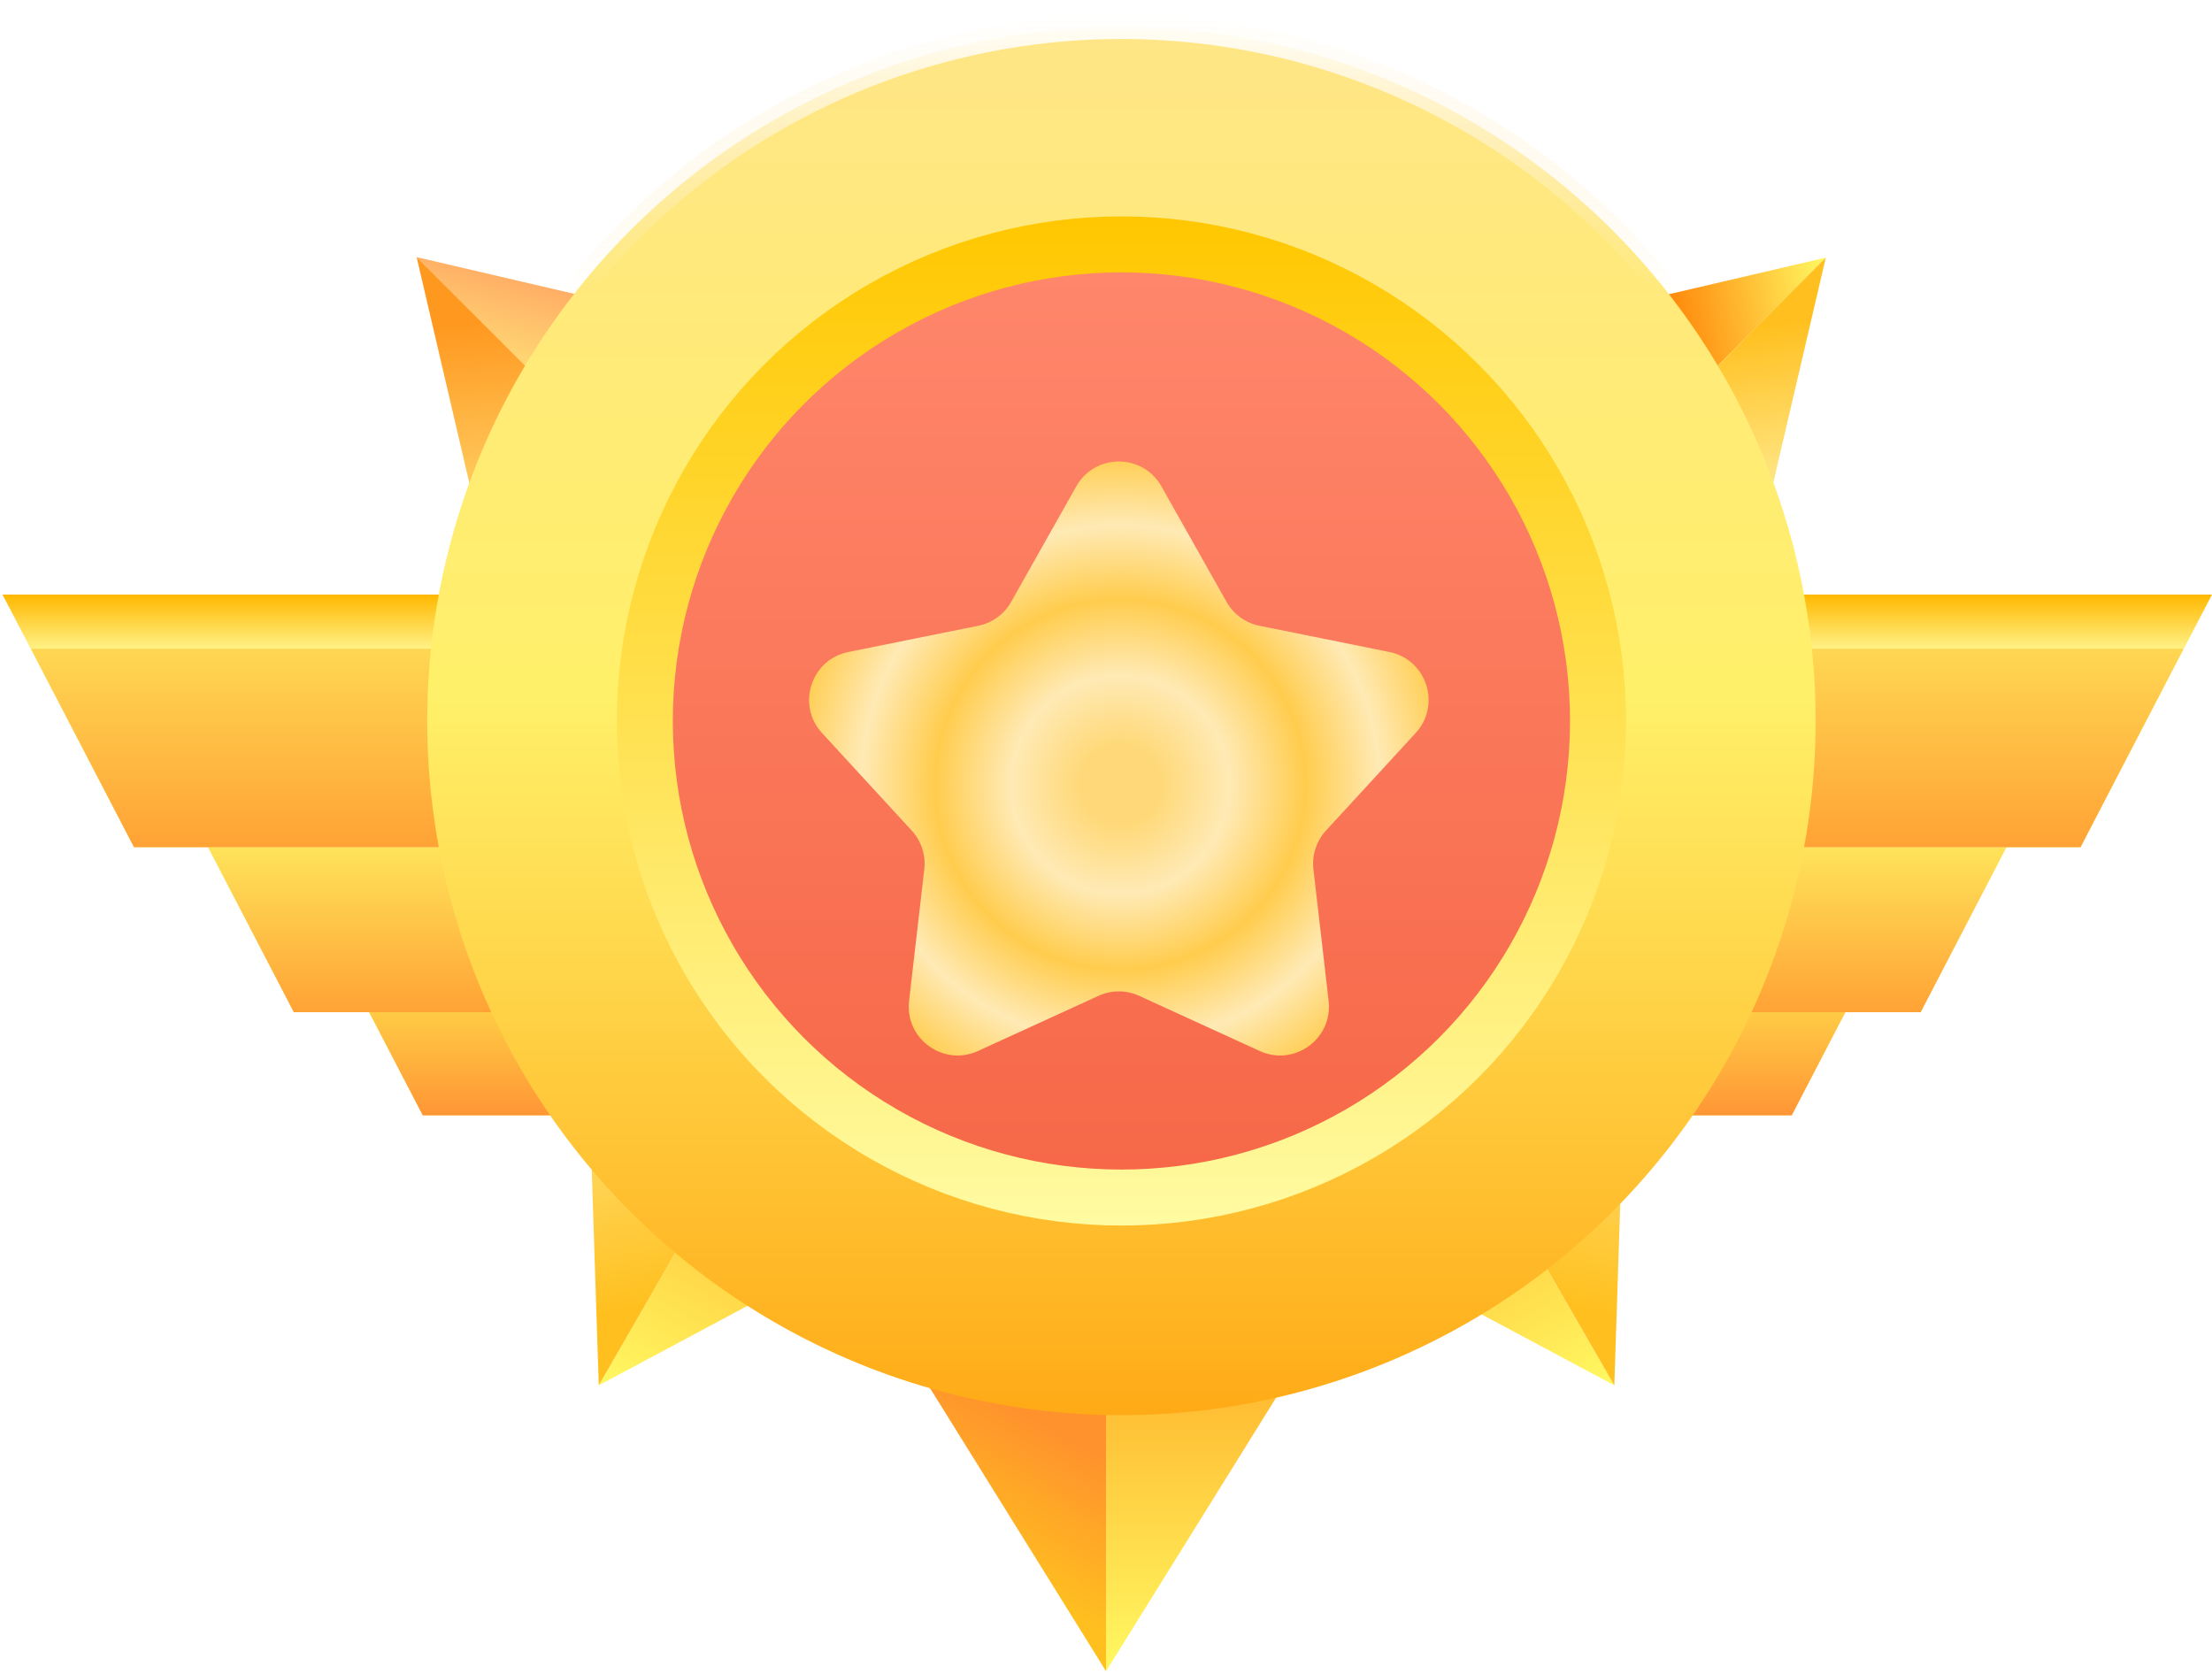 <svg width="362" height="274" viewBox="0 0 362 274" fill="none" xmlns="http://www.w3.org/2000/svg">
<path d="M181.005 179.304L239.577 179.304L181.005 273.508L181.005 179.304Z" fill="url(#paint0_linear_1_145)"/>
<path d="M181.005 179.304L122.433 179.304L181.005 273.508L181.005 179.304Z" fill="url(#paint1_linear_1_145)"/>
<path d="M145.092 145.138L195.817 174.423L97.99 226.72L145.092 145.138Z" fill="url(#paint2_linear_1_145)"/>
<path d="M145.092 145.138L94.367 115.852L97.99 226.72L145.092 145.138Z" fill="url(#paint3_linear_1_145)"/>
<path d="M217.087 145.138L166.362 174.423L264.188 226.72L217.087 145.138Z" fill="url(#paint4_linear_1_145)"/>
<path d="M217.087 145.138L267.811 115.852L264.188 226.72L217.087 145.138Z" fill="url(#paint5_linear_1_145)"/>
<path d="M232.184 108.775L190.767 67.358L298.795 42.163L232.184 108.775Z" fill="url(#paint6_linear_1_145)"/>
<path d="M232.184 108.775L273.6 150.192L298.795 42.163L232.184 108.775Z" fill="url(#paint7_linear_1_145)"/>
<path d="M134.794 108.688L176.21 67.272L68.182 42.077L134.794 108.688Z" fill="url(#paint8_linear_1_145)"/>
<path d="M134.794 108.688L93.377 150.105L68.182 42.077L134.794 108.688Z" fill="url(#paint9_linear_1_145)"/>
<path d="M47.664 141.184H186.9V182.533H69.183L47.664 141.184Z" fill="url(#paint10_linear_1_145)"/>
<path d="M52.306 150.045H191.542L186.901 182.533H69.183L52.306 150.045Z" fill="url(#paint11_linear_1_145)"/>
<path d="M26.568 124.307H165.804V165.656H48.086L26.568 124.307Z" fill="url(#paint12_linear_1_145)"/>
<path d="M31.209 133.168H170.445L165.804 165.656H48.086L31.209 133.168Z" fill="url(#paint13_linear_1_145)"/>
<path d="M0.408 97.304H139.644V138.653H21.927L0.408 97.304Z" fill="url(#paint14_linear_1_145)"/>
<path d="M5.049 106.164H144.285L139.644 138.653H21.926L5.049 106.164Z" fill="url(#paint15_linear_1_145)"/>
<path d="M314.744 141.184H175.508V182.533H293.226L314.744 141.184Z" fill="url(#paint16_linear_1_145)"/>
<path d="M310.103 150.045H170.866L175.508 182.533H293.226L310.103 150.045Z" fill="url(#paint17_linear_1_145)"/>
<path d="M335.84 124.307H196.604V165.656H314.322L335.84 124.307Z" fill="url(#paint18_linear_1_145)"/>
<path d="M331.199 133.168H191.963L196.604 165.656H314.322L331.199 133.168Z" fill="url(#paint19_linear_1_145)"/>
<path d="M362 97.304H222.764V138.653H340.482L362 97.304Z" fill="url(#paint20_linear_1_145)"/>
<path d="M357.359 106.164H218.123L222.764 138.653H340.482L357.359 106.164Z" fill="url(#paint21_linear_1_145)"/>
<circle cx="183.525" cy="117.993" r="113.608" fill="url(#paint22_linear_1_145)" stroke="url(#paint23_linear_1_145)" stroke-width="4"/>
<circle cx="183.525" cy="117.993" r="77.577" stroke="url(#paint24_linear_1_145)" stroke-width="10"/>
<g filter="url(#filter0_ii_1_145)">
<circle cx="183.524" cy="117.993" r="73.415" fill="url(#paint25_linear_1_145)"/>
</g>
<g filter="url(#filter1_d_1_145)">
<path d="M176.134 69.6C179.194 64.171 187.012 64.171 190.072 69.6L200.724 88.498C201.865 90.523 203.832 91.952 206.111 92.412L227.375 96.702C233.484 97.935 235.9 105.371 231.682 109.959L217.001 125.929C215.427 127.64 214.676 129.952 214.943 132.261L217.434 153.811C218.149 160.002 211.824 164.597 206.158 162.004L186.432 152.976C184.318 152.008 181.888 152.008 179.774 152.976L160.048 162.004C154.382 164.597 148.057 160.002 148.772 153.811L151.263 132.261C151.53 129.952 150.778 127.64 149.205 125.929L134.524 109.959C130.306 105.371 132.722 97.935 138.831 96.702L160.095 92.412C162.374 91.952 164.341 90.523 165.482 88.498L176.134 69.6Z" fill="url(#paint26_angular_1_145)"/>
</g>
<defs>
<filter id="filter0_ii_1_145" x="110.109" y="39.578" width="146.831" height="156.831" filterUnits="userSpaceOnUse" color-interpolation-filters="sRGB">
<feFlood flood-opacity="0" result="BackgroundImageFix"/>
<feBlend mode="normal" in="SourceGraphic" in2="BackgroundImageFix" result="shape"/>
<feColorMatrix in="SourceAlpha" type="matrix" values="0 0 0 0 0 0 0 0 0 0 0 0 0 0 0 0 0 0 127 0" result="hardAlpha"/>
<feOffset dy="5"/>
<feGaussianBlur stdDeviation="10"/>
<feComposite in2="hardAlpha" operator="arithmetic" k2="-1" k3="1"/>
<feColorMatrix type="matrix" values="0 0 0 0 1 0 0 0 0 0.24 0 0 0 0 0 0 0 0 1 0"/>
<feBlend mode="normal" in2="shape" result="effect1_innerShadow_1_145"/>
<feColorMatrix in="SourceAlpha" type="matrix" values="0 0 0 0 0 0 0 0 0 0 0 0 0 0 0 0 0 0 127 0" result="hardAlpha"/>
<feOffset dy="-5"/>
<feGaussianBlur stdDeviation="10"/>
<feComposite in2="hardAlpha" operator="arithmetic" k2="-1" k3="1"/>
<feColorMatrix type="matrix" values="0 0 0 0 0.9 0 0 0 0 0 0 0 0 0 0 0 0 0 1 0"/>
<feBlend mode="normal" in2="effect1_innerShadow_1_145" result="effect2_innerShadow_1_145"/>
</filter>
<filter id="filter1_d_1_145" x="112.406" y="55.528" width="141.394" height="137.214" filterUnits="userSpaceOnUse" color-interpolation-filters="sRGB">
<feFlood flood-opacity="0" result="BackgroundImageFix"/>
<feColorMatrix in="SourceAlpha" type="matrix" values="0 0 0 0 0 0 0 0 0 0 0 0 0 0 0 0 0 0 127 0" result="hardAlpha"/>
<feOffset dy="10"/>
<feGaussianBlur stdDeviation="10"/>
<feComposite in2="hardAlpha" operator="out"/>
<feColorMatrix type="matrix" values="0 0 0 0 0.713 0 0 0 0 0 0 0 0 0 0 0 0 0 0.55 0"/>
<feBlend mode="normal" in2="BackgroundImageFix" result="effect1_dropShadow_1_145"/>
<feBlend mode="normal" in="SourceGraphic" in2="effect1_dropShadow_1_145" result="shape"/>
</filter>
<linearGradient id="paint0_linear_1_145" x1="210.291" y1="273.508" x2="210.291" y2="179.304" gradientUnits="userSpaceOnUse">
<stop stop-color="#FFF962"/>
<stop offset="1" stop-color="#FF7A00"/>
</linearGradient>
<linearGradient id="paint1_linear_1_145" x1="181.005" y1="238.853" x2="168.802" y2="260.817" gradientUnits="userSpaceOnUse">
<stop stop-color="#FF922D"/>
<stop offset="1" stop-color="#FFC01F"/>
</linearGradient>
<linearGradient id="paint2_linear_1_145" x1="123.353" y1="241.363" x2="170.454" y2="159.78" gradientUnits="userSpaceOnUse">
<stop stop-color="#FFF962"/>
<stop offset="1" stop-color="#FF7A00"/>
</linearGradient>
<linearGradient id="paint3_linear_1_145" x1="98.04" y1="174.896" x2="105.556" y2="213.616" gradientUnits="userSpaceOnUse">
<stop stop-color="#FFE27B"/>
<stop offset="1" stop-color="#FFC01F"/>
</linearGradient>
<linearGradient id="paint4_linear_1_145" x1="238.826" y1="241.363" x2="191.724" y2="159.78" gradientUnits="userSpaceOnUse">
<stop stop-color="#FFF962"/>
<stop offset="1" stop-color="#FF7A00"/>
</linearGradient>
<linearGradient id="paint5_linear_1_145" x1="264.139" y1="174.896" x2="256.623" y2="213.616" gradientUnits="userSpaceOnUse">
<stop stop-color="#FFE27B"/>
<stop offset="1" stop-color="#FFC01F"/>
</linearGradient>
<linearGradient id="paint6_linear_1_145" x1="299.125" y1="43.613" x2="269.839" y2="48.982" gradientUnits="userSpaceOnUse">
<stop stop-color="#FFF962"/>
<stop offset="1" stop-color="#FF7A00"/>
</linearGradient>
<linearGradient id="paint7_linear_1_145" x1="290.339" y1="76.316" x2="286.434" y2="53.863" gradientUnits="userSpaceOnUse">
<stop stop-color="#FFE27B"/>
<stop offset="1" stop-color="#FFC01F"/>
</linearGradient>
<linearGradient id="paint8_linear_1_145" x1="89.73" y1="43.613" x2="84.361" y2="62.649" gradientUnits="userSpaceOnUse">
<stop stop-color="#FFA462"/>
<stop offset="1" stop-color="#FFE176"/>
</linearGradient>
<linearGradient id="paint9_linear_1_145" x1="81.642" y1="92.122" x2="78.881" y2="52.776" gradientUnits="userSpaceOnUse">
<stop stop-color="#FFE27B"/>
<stop offset="1" stop-color="#FF981F"/>
</linearGradient>
<linearGradient id="paint10_linear_1_145" x1="117.282" y1="141.184" x2="117.282" y2="182.533" gradientUnits="userSpaceOnUse">
<stop stop-color="#FFB800"/>
<stop offset="0.225" stop-color="#FFF48C"/>
</linearGradient>
<linearGradient id="paint11_linear_1_145" x1="117.282" y1="159.749" x2="117.282" y2="182.533" gradientUnits="userSpaceOnUse">
<stop stop-color="#FFDD4A"/>
<stop offset="1" stop-color="#FF9635"/>
</linearGradient>
<linearGradient id="paint12_linear_1_145" x1="96.186" y1="124.307" x2="96.186" y2="165.656" gradientUnits="userSpaceOnUse">
<stop stop-color="#FFB800"/>
<stop offset="0.225" stop-color="#FFF48C"/>
</linearGradient>
<linearGradient id="paint13_linear_1_145" x1="96.186" y1="137.809" x2="96.186" y2="165.656" gradientUnits="userSpaceOnUse">
<stop stop-color="#FFE55B"/>
<stop offset="1" stop-color="#FFA235"/>
</linearGradient>
<linearGradient id="paint14_linear_1_145" x1="70.026" y1="97.304" x2="70.026" y2="138.653" gradientUnits="userSpaceOnUse">
<stop stop-color="#FFB800"/>
<stop offset="0.225" stop-color="#FFF48C"/>
</linearGradient>
<linearGradient id="paint15_linear_1_145" x1="70.026" y1="97.304" x2="70.026" y2="138.653" gradientUnits="userSpaceOnUse">
<stop stop-color="#FFE55B"/>
<stop offset="1" stop-color="#FFA235"/>
</linearGradient>
<linearGradient id="paint16_linear_1_145" x1="245.126" y1="141.184" x2="245.126" y2="182.533" gradientUnits="userSpaceOnUse">
<stop stop-color="#FFB800"/>
<stop offset="0.225" stop-color="#FFF48C"/>
</linearGradient>
<linearGradient id="paint17_linear_1_145" x1="245.126" y1="159.749" x2="245.126" y2="182.533" gradientUnits="userSpaceOnUse">
<stop stop-color="#FFDD4A"/>
<stop offset="1" stop-color="#FF9635"/>
</linearGradient>
<linearGradient id="paint18_linear_1_145" x1="266.222" y1="124.307" x2="266.222" y2="165.656" gradientUnits="userSpaceOnUse">
<stop stop-color="#FFB800"/>
<stop offset="0.225" stop-color="#FFF48C"/>
</linearGradient>
<linearGradient id="paint19_linear_1_145" x1="266.222" y1="137.809" x2="266.222" y2="165.656" gradientUnits="userSpaceOnUse">
<stop stop-color="#FFE55B"/>
<stop offset="1" stop-color="#FFA235"/>
</linearGradient>
<linearGradient id="paint20_linear_1_145" x1="292.382" y1="97.304" x2="292.382" y2="138.653" gradientUnits="userSpaceOnUse">
<stop stop-color="#FFB800"/>
<stop offset="0.225" stop-color="#FFF48C"/>
</linearGradient>
<linearGradient id="paint21_linear_1_145" x1="292.382" y1="97.304" x2="292.382" y2="138.653" gradientUnits="userSpaceOnUse">
<stop stop-color="#FFE55B"/>
<stop offset="1" stop-color="#FFA235"/>
</linearGradient>
<linearGradient id="paint22_linear_1_145" x1="183.525" y1="2.385" x2="183.525" y2="233.601" gradientUnits="userSpaceOnUse">
<stop stop-color="#FFE587"/>
<stop offset="0.484" stop-color="#FFF069"/>
<stop offset="1" stop-color="#FFA915"/>
</linearGradient>
<linearGradient id="paint23_linear_1_145" x1="183.525" y1="2.385" x2="183.525" y2="233.601" gradientUnits="userSpaceOnUse">
<stop stop-color="white"/>
<stop offset="0.197" stop-color="#FFEEC4" stop-opacity="0"/>
</linearGradient>
<linearGradient id="paint24_linear_1_145" x1="183.525" y1="35.416" x2="183.525" y2="200.571" gradientUnits="userSpaceOnUse">
<stop stop-color="#FFC700"/>
<stop offset="1" stop-color="#FFFBA2"/>
</linearGradient>
<linearGradient id="paint25_linear_1_145" x1="183.524" y1="44.578" x2="183.524" y2="191.409" gradientUnits="userSpaceOnUse">
<stop stop-color="#FF866B"/>
<stop offset="1" stop-color="#F66848"/>
</linearGradient>
<radialGradient id="paint26_angular_1_145" cx="0" cy="0" r="1" gradientUnits="userSpaceOnUse" gradientTransform="translate(183.344 118.415) rotate(90.226) scale(61.18)">
<stop offset="0.108" stop-color="#FFD979"/>
<stop offset="0.292" stop-color="#FFEAB5"/>
<stop offset="0.495" stop-color="#FFCC4D"/>
<stop offset="0.693" stop-color="#FFEAB5"/>
<stop offset="0.885" stop-color="#FFCC4D"/>
<stop offset="1" stop-color="#FFE8AD"/>
</radialGradient>
</defs>
</svg>
